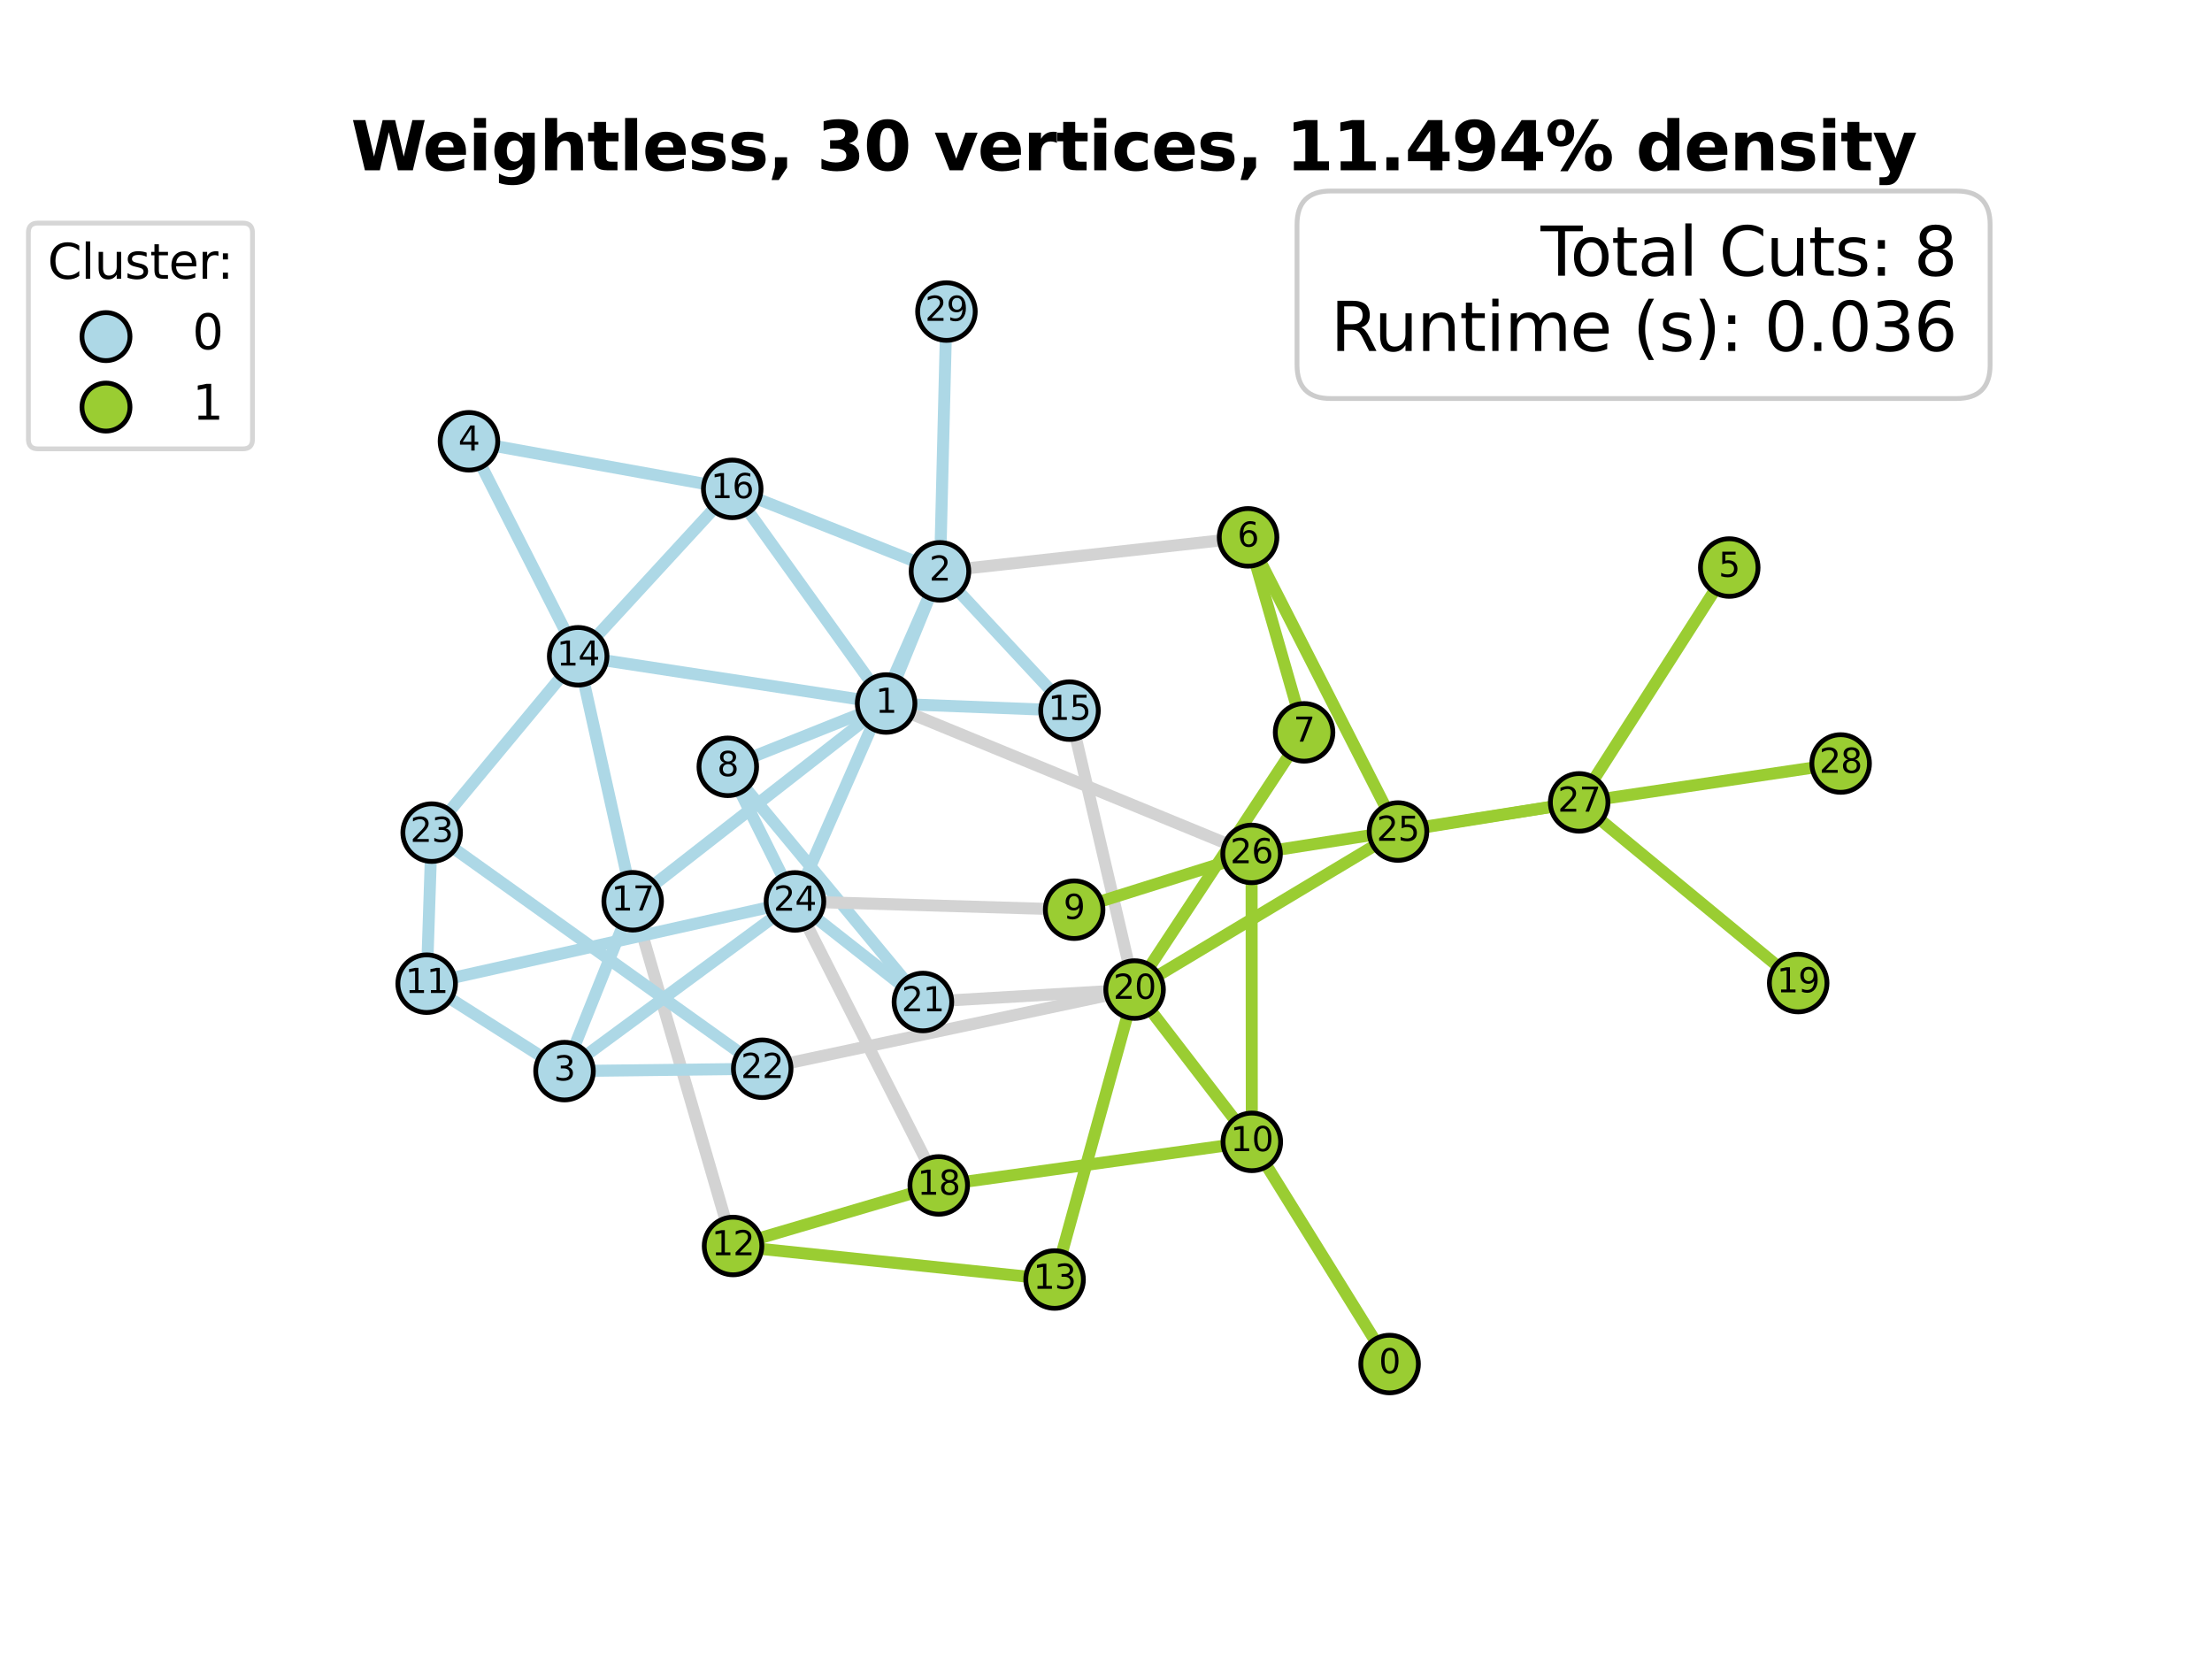 <?xml version="1.0" encoding="utf-8" standalone="no"?>
<!DOCTYPE svg PUBLIC "-//W3C//DTD SVG 1.1//EN"
  "http://www.w3.org/Graphics/SVG/1.1/DTD/svg11.dtd">
<svg xmlns:xlink="http://www.w3.org/1999/xlink" width="460.8pt" height="345.6pt" viewBox="0 0 460.8 345.6" xmlns="http://www.w3.org/2000/svg" version="1.1">
 <defs>
  <style type="text/css">*{stroke-linejoin: round; stroke-linecap: butt}</style>
 </defs>
 <g id="figure_1">
  <g id="patch_1">
   <path d="M 0 345.6 
L 460.8 345.6 
L 460.8 0 
L 0 0 
z
" style="fill: #ffffff"/>
  </g>
  <g id="axes_1">
   <g id="patch_2">
    <path d="M 57.6 307.584 
L 414.72 307.584 
L 414.72 41.472 
L 57.6 41.472 
z
" style="fill: #ffffff"/>
   </g>
   <g id="EdgeCollection_1">
    <path d="M 186.861 140.997 
L 193.548 124.581 
" clip-path="url(#p2b3536aac5)" style="fill: #add8e6; stroke: #add8e6; stroke-width: 2.5"/>
    <path d="M 201.775 118.366 
L 254.031 112.6 
" clip-path="url(#p2b3536aac5)" style="fill: #d3d3d3; stroke: #d3d3d3; stroke-width: 2.5"/>
    <path d="M 261.652 117.708 
L 270.009 146.797 
" clip-path="url(#p2b3536aac5)" style="fill: #9acd32; stroke: #9acd32; stroke-width: 2.5"/>
    <path d="M 179.026 148.782 
L 157.185 157.516 
" clip-path="url(#p2b3536aac5)" style="fill: #add8e6; stroke: #add8e6; stroke-width: 2.5"/>
    <path d="M 286.315 279.055 
L 263.94 242.972 
" clip-path="url(#p2b3536aac5)" style="fill: #9acd32; stroke: #9acd32; stroke-width: 2.5"/>
    <path d="M 112.53 219.921 
L 93.947 208.133 
" clip-path="url(#p2b3536aac5)" style="fill: #add8e6; stroke: #add8e6; stroke-width: 2.5"/>
    <path d="M 158.676 260.185 
L 213.723 265.924 
" clip-path="url(#p2b3536aac5)" style="fill: #9acd32; stroke: #9acd32; stroke-width: 2.5"/>
    <path d="M 178.666 145.645 
L 126.372 137.628 
" clip-path="url(#p2b3536aac5)" style="fill: #add8e6; stroke: #add8e6; stroke-width: 2.5"/>
    <path d="M 100.41 97.279 
L 117.725 131.37 
" clip-path="url(#p2b3536aac5)" style="fill: #add8e6; stroke: #add8e6; stroke-width: 2.5"/>
    <path d="M 190.592 146.787 
L 216.804 147.803 
" clip-path="url(#p2b3536aac5)" style="fill: #add8e6; stroke: #add8e6; stroke-width: 2.5"/>
    <path d="M 199.898 123.417 
L 218.713 143.643 
" clip-path="url(#p2b3536aac5)" style="fill: #add8e6; stroke: #add8e6; stroke-width: 2.5"/>
    <path d="M 181.101 141.678 
L 156.034 106.718 
" clip-path="url(#p2b3536aac5)" style="fill: #add8e6; stroke: #add8e6; stroke-width: 2.5"/>
    <path d="M 190.235 116.81 
L 158.114 104.056 
" clip-path="url(#p2b3536aac5)" style="fill: #add8e6; stroke: #add8e6; stroke-width: 2.5"/>
    <path d="M 103.598 92.996 
L 146.633 100.775 
" clip-path="url(#p2b3536aac5)" style="fill: #add8e6; stroke: #add8e6; stroke-width: 2.5"/>
    <path d="M 124.505 132.304 
L 148.474 106.257 
" clip-path="url(#p2b3536aac5)" style="fill: #add8e6; stroke: #add8e6; stroke-width: 2.5"/>
    <path d="M 179.867 150.245 
L 136.53 184.059 
" clip-path="url(#p2b3536aac5)" style="fill: #add8e6; stroke: #add8e6; stroke-width: 2.5"/>
    <path d="M 119.832 217.566 
L 129.564 193.318 
" clip-path="url(#p2b3536aac5)" style="fill: #add8e6; stroke: #add8e6; stroke-width: 2.5"/>
    <path d="M 151.031 253.802 
L 133.477 193.511 
" clip-path="url(#p2b3536aac5)" style="fill: #d3d3d3; stroke: #d3d3d3; stroke-width: 2.5"/>
    <path d="M 121.745 142.576 
L 130.496 181.893 
" clip-path="url(#p2b3536aac5)" style="fill: #add8e6; stroke: #add8e6; stroke-width: 2.5"/>
    <path d="M 254.835 238.699 
L 201.499 246.12 
" clip-path="url(#p2b3536aac5)" style="fill: #9acd32; stroke: #9acd32; stroke-width: 2.5"/>
    <path d="M 158.464 257.868 
L 189.801 248.642 
" clip-path="url(#p2b3536aac5)" style="fill: #9acd32; stroke: #9acd32; stroke-width: 2.5"/>
    <path d="M 268.364 157.574 
L 239.658 201.133 
" clip-path="url(#p2b3536aac5)" style="fill: #9acd32; stroke: #9acd32; stroke-width: 2.5"/>
    <path d="M 257.119 233.118 
L 240.016 210.897 
" clip-path="url(#p2b3536aac5)" style="fill: #9acd32; stroke: #9acd32; stroke-width: 2.5"/>
    <path d="M 221.286 260.762 
L 234.761 211.927 
" clip-path="url(#p2b3536aac5)" style="fill: #9acd32; stroke: #9acd32; stroke-width: 2.5"/>
    <path d="M 224.163 153.879 
L 234.993 200.3 
" clip-path="url(#p2b3536aac5)" style="fill: #d3d3d3; stroke: #d3d3d3; stroke-width: 2.5"/>
    <path d="M 155.445 164.362 
L 188.429 204.118 
" clip-path="url(#p2b3536aac5)" style="fill: #add8e6; stroke: #add8e6; stroke-width: 2.5"/>
    <path d="M 230.367 206.495 
L 198.25 208.383 
" clip-path="url(#p2b3536aac5)" style="fill: #d3d3d3; stroke: #d3d3d3; stroke-width: 2.5"/>
    <path d="M 123.597 223.063 
L 152.784 222.714 
" clip-path="url(#p2b3536aac5)" style="fill: #add8e6; stroke: #add8e6; stroke-width: 2.5"/>
    <path d="M 230.488 207.391 
L 164.652 221.394 
" clip-path="url(#p2b3536aac5)" style="fill: #d3d3d3; stroke: #d3d3d3; stroke-width: 2.5"/>
    <path d="M 89.08 198.923 
L 89.728 179.445 
" clip-path="url(#p2b3536aac5)" style="fill: #add8e6; stroke: #add8e6; stroke-width: 2.5"/>
    <path d="M 116.608 141.334 
L 93.762 168.833 
" clip-path="url(#p2b3536aac5)" style="fill: #add8e6; stroke: #add8e6; stroke-width: 2.5"/>
    <path d="M 153.901 219.154 
L 94.81 176.936 
" clip-path="url(#p2b3536aac5)" style="fill: #add8e6; stroke: #add8e6; stroke-width: 2.5"/>
    <path d="M 193.398 124.518 
L 168.017 182.292 
" clip-path="url(#p2b3536aac5)" style="fill: #add8e6; stroke: #add8e6; stroke-width: 2.5"/>
    <path d="M 122.429 219.577 
L 160.773 191.343 
" clip-path="url(#p2b3536aac5)" style="fill: #add8e6; stroke: #add8e6; stroke-width: 2.5"/>
    <path d="M 154.292 165.113 
L 162.925 182.416 
" clip-path="url(#p2b3536aac5)" style="fill: #add8e6; stroke: #add8e6; stroke-width: 2.5"/>
    <path d="M 217.768 189.328 
L 171.601 187.962 
" clip-path="url(#p2b3536aac5)" style="fill: #d3d3d3; stroke: #d3d3d3; stroke-width: 2.5"/>
    <path d="M 94.736 203.612 
L 159.748 189.093 
" clip-path="url(#p2b3536aac5)" style="fill: #add8e6; stroke: #add8e6; stroke-width: 2.5"/>
    <path d="M 192.847 241.594 
L 168.314 193.138 
" clip-path="url(#p2b3536aac5)" style="fill: #d3d3d3; stroke: #d3d3d3; stroke-width: 2.5"/>
    <path d="M 187.543 205.028 
L 170.321 191.493 
" clip-path="url(#p2b3536aac5)" style="fill: #add8e6; stroke: #add8e6; stroke-width: 2.5"/>
    <path d="M 262.719 117.287 
L 288.506 167.882 
" clip-path="url(#p2b3536aac5)" style="fill: #9acd32; stroke: #9acd32; stroke-width: 2.5"/>
    <path d="M 241.502 203.056 
L 286.085 176.314 
" clip-path="url(#p2b3536aac5)" style="fill: #9acd32; stroke: #9acd32; stroke-width: 2.5"/>
    <path d="M 190.145 148.838 
L 255.18 175.603 
" clip-path="url(#p2b3536aac5)" style="fill: #d3d3d3; stroke: #d3d3d3; stroke-width: 2.5"/>
    <path d="M 229.489 187.706 
L 255.005 179.686 
" clip-path="url(#p2b3536aac5)" style="fill: #9acd32; stroke: #9acd32; stroke-width: 2.5"/>
    <path d="M 260.773 231.872 
L 260.733 183.887 
" clip-path="url(#p2b3536aac5)" style="fill: #9acd32; stroke: #9acd32; stroke-width: 2.5"/>
    <path d="M 357.004 123.286 
L 332.201 162.097 
" clip-path="url(#p2b3536aac5)" style="fill: #9acd32; stroke: #9acd32; stroke-width: 2.5"/>
    <path d="M 369.965 200.972 
L 333.598 170.971 
" clip-path="url(#p2b3536aac5)" style="fill: #9acd32; stroke: #9acd32; stroke-width: 2.5"/>
    <path d="M 297.154 172.274 
L 323.046 168.107 
" clip-path="url(#p2b3536aac5)" style="fill: #9acd32; stroke: #9acd32; stroke-width: 2.5"/>
    <path d="M 266.656 176.955 
L 323.043 168.086 
" clip-path="url(#p2b3536aac5)" style="fill: #9acd32; stroke: #9acd32; stroke-width: 2.5"/>
    <path d="M 334.904 166.271 
L 377.505 159.936 
" clip-path="url(#p2b3536aac5)" style="fill: #9acd32; stroke: #9acd32; stroke-width: 2.5"/>
    <path d="M 195.961 113.026 
L 197.011 70.9 
" clip-path="url(#p2b3536aac5)" style="fill: #add8e6; stroke: #add8e6; stroke-width: 2.5"/>
   </g>
   <g id="VertexCollection_1">
    <path d="M 289.477 290.154 
C 291.068 290.154 292.594 289.522 293.719 288.397 
C 294.844 287.272 295.477 285.746 295.477 284.154 
C 295.477 282.563 294.844 281.037 293.719 279.912 
C 292.594 278.787 291.068 278.154 289.477 278.154 
C 287.885 278.154 286.359 278.787 285.234 279.912 
C 284.109 281.037 283.477 282.563 283.477 284.154 
C 283.477 285.746 284.109 287.272 285.234 288.397 
C 286.359 289.522 287.885 290.154 289.477 290.154 
z
" clip-path="url(#p2b3536aac5)" style="fill: #9acd32; stroke: #000000"/>
    <path d="M 184.597 152.554 
C 186.188 152.554 187.714 151.922 188.84 150.797 
C 189.965 149.671 190.597 148.145 190.597 146.554 
C 190.597 144.963 189.965 143.437 188.84 142.311 
C 187.714 141.186 186.188 140.554 184.597 140.554 
C 183.006 140.554 181.48 141.186 180.354 142.311 
C 179.229 143.437 178.597 144.963 178.597 146.554 
C 178.597 148.145 179.229 149.671 180.354 150.797 
C 181.48 151.922 183.006 152.554 184.597 152.554 
z
" clip-path="url(#p2b3536aac5)" style="fill: #add8e6; stroke: #000000"/>
    <path d="M 195.811 125.024 
C 197.403 125.024 198.929 124.392 200.054 123.267 
C 201.179 122.142 201.811 120.616 201.811 119.024 
C 201.811 117.433 201.179 115.907 200.054 114.782 
C 198.929 113.657 197.403 113.024 195.811 113.024 
C 194.22 113.024 192.694 113.657 191.569 114.782 
C 190.444 115.907 189.811 117.433 189.811 119.024 
C 189.811 120.616 190.444 122.142 191.569 123.267 
C 192.694 124.392 194.22 125.024 195.811 125.024 
z
" clip-path="url(#p2b3536aac5)" style="fill: #add8e6; stroke: #000000"/>
    <path d="M 117.597 229.134 
C 119.188 229.134 120.715 228.502 121.84 227.377 
C 122.965 226.252 123.597 224.726 123.597 223.134 
C 123.597 221.543 122.965 220.017 121.84 218.892 
C 120.715 217.767 119.188 217.134 117.597 217.134 
C 116.006 217.134 114.48 217.767 113.354 218.892 
C 112.229 220.017 111.597 221.543 111.597 223.134 
C 111.597 224.726 112.229 226.252 113.354 227.377 
C 114.48 228.502 116.006 229.134 117.597 229.134 
z
" clip-path="url(#p2b3536aac5)" style="fill: #add8e6; stroke: #000000"/>
    <path d="M 97.693 97.929 
C 99.284 97.929 100.811 97.297 101.936 96.172 
C 103.061 95.047 103.693 93.52 103.693 91.929 
C 103.693 90.338 103.061 88.812 101.936 87.687 
C 100.811 86.561 99.284 85.929 97.693 85.929 
C 96.102 85.929 94.576 86.561 93.451 87.687 
C 92.325 88.812 91.693 90.338 91.693 91.929 
C 91.693 93.52 92.325 95.047 93.451 96.172 
C 94.576 97.297 96.102 97.929 97.693 97.929 
z
" clip-path="url(#p2b3536aac5)" style="fill: #add8e6; stroke: #000000"/>
    <path d="M 360.234 124.23 
C 361.826 124.23 363.352 123.598 364.477 122.473 
C 365.602 121.347 366.234 119.821 366.234 118.23 
C 366.234 116.639 365.602 115.112 364.477 113.987 
C 363.352 112.862 361.826 112.23 360.234 112.23 
C 358.643 112.23 357.117 112.862 355.992 113.987 
C 354.867 115.112 354.234 116.639 354.234 118.23 
C 354.234 119.821 354.867 121.347 355.992 122.473 
C 357.117 123.598 358.643 124.23 360.234 124.23 
z
" clip-path="url(#p2b3536aac5)" style="fill: #9acd32; stroke: #000000"/>
    <path d="M 259.995 117.941 
C 261.586 117.941 263.112 117.309 264.237 116.184 
C 265.362 115.059 265.995 113.533 265.995 111.941 
C 265.995 110.35 265.362 108.824 264.237 107.699 
C 263.112 106.574 261.586 105.941 259.995 105.941 
C 258.403 105.941 256.877 106.574 255.752 107.699 
C 254.627 108.824 253.995 110.35 253.995 111.941 
C 253.995 113.533 254.627 115.059 255.752 116.184 
C 256.877 117.309 258.403 117.941 259.995 117.941 
z
" clip-path="url(#p2b3536aac5)" style="fill: #9acd32; stroke: #000000"/>
    <path d="M 271.666 158.564 
C 273.257 158.564 274.783 157.932 275.908 156.807 
C 277.034 155.682 277.666 154.155 277.666 152.564 
C 277.666 150.973 277.034 149.447 275.908 148.321 
C 274.783 147.196 273.257 146.564 271.666 146.564 
C 270.075 146.564 268.548 147.196 267.423 148.321 
C 266.298 149.447 265.666 150.973 265.666 152.564 
C 265.666 154.155 266.298 155.682 267.423 156.807 
C 268.548 157.932 270.075 158.564 271.666 158.564 
z
" clip-path="url(#p2b3536aac5)" style="fill: #9acd32; stroke: #000000"/>
    <path d="M 151.614 165.744 
C 153.205 165.744 154.731 165.112 155.856 163.987 
C 156.981 162.861 157.614 161.335 157.614 159.744 
C 157.614 158.153 156.981 156.626 155.856 155.501 
C 154.731 154.376 153.205 153.744 151.614 153.744 
C 150.022 153.744 148.496 154.376 147.371 155.501 
C 146.246 156.626 145.614 158.153 145.614 159.744 
C 145.614 161.335 146.246 162.861 147.371 163.987 
C 148.496 165.112 150.022 165.744 151.614 165.744 
z
" clip-path="url(#p2b3536aac5)" style="fill: #add8e6; stroke: #000000"/>
    <path d="M 223.765 195.506 
C 225.356 195.506 226.883 194.873 228.008 193.748 
C 229.133 192.623 229.765 191.097 229.765 189.506 
C 229.765 187.914 229.133 186.388 228.008 185.263 
C 226.883 184.138 225.356 183.506 223.765 183.506 
C 222.174 183.506 220.648 184.138 219.523 185.263 
C 218.397 186.388 217.765 187.914 217.765 189.506 
C 217.765 191.097 218.397 192.623 219.523 193.748 
C 220.648 194.873 222.174 195.506 223.765 195.506 
z
" clip-path="url(#p2b3536aac5)" style="fill: #9acd32; stroke: #000000"/>
    <path d="M 260.778 243.872 
C 262.369 243.872 263.896 243.24 265.021 242.115 
C 266.146 240.99 266.778 239.464 266.778 237.872 
C 266.778 236.281 266.146 234.755 265.021 233.63 
C 263.896 232.505 262.369 231.872 260.778 231.872 
C 259.187 231.872 257.661 232.505 256.536 233.63 
C 255.41 234.755 254.778 236.281 254.778 237.872 
C 254.778 239.464 255.41 240.99 256.536 242.115 
C 257.661 243.24 259.187 243.872 260.778 243.872 
z
" clip-path="url(#p2b3536aac5)" style="fill: #9acd32; stroke: #000000"/>
    <path d="M 88.881 210.919 
C 90.472 210.919 91.998 210.287 93.123 209.162 
C 94.249 208.037 94.881 206.511 94.881 204.919 
C 94.881 203.328 94.249 201.802 93.123 200.677 
C 91.998 199.552 90.472 198.919 88.881 198.919 
C 87.29 198.919 85.763 199.552 84.638 200.677 
C 83.513 201.802 82.881 203.328 82.881 204.919 
C 82.881 206.511 83.513 208.037 84.638 209.162 
C 85.763 210.287 87.29 210.919 88.881 210.919 
z
" clip-path="url(#p2b3536aac5)" style="fill: #add8e6; stroke: #000000"/>
    <path d="M 152.708 265.563 
C 154.3 265.563 155.826 264.931 156.951 263.805 
C 158.076 262.68 158.708 261.154 158.708 259.563 
C 158.708 257.972 158.076 256.445 156.951 255.32 
C 155.826 254.195 154.3 253.563 152.708 253.563 
C 151.117 253.563 149.591 254.195 148.466 255.32 
C 147.341 256.445 146.708 257.972 146.708 259.563 
C 146.708 261.154 147.341 262.68 148.466 263.805 
C 149.591 264.931 151.117 265.563 152.708 265.563 
z
" clip-path="url(#p2b3536aac5)" style="fill: #9acd32; stroke: #000000"/>
    <path d="M 219.691 272.546 
C 221.282 272.546 222.808 271.914 223.933 270.789 
C 225.058 269.664 225.691 268.137 225.691 266.546 
C 225.691 264.955 225.058 263.429 223.933 262.304 
C 222.808 261.178 221.282 260.546 219.691 260.546 
C 218.099 260.546 216.573 261.178 215.448 262.304 
C 214.323 263.429 213.691 264.955 213.691 266.546 
C 213.691 268.137 214.323 269.664 215.448 270.789 
C 216.573 271.914 218.099 272.546 219.691 272.546 
z
" clip-path="url(#p2b3536aac5)" style="fill: #9acd32; stroke: #000000"/>
    <path d="M 120.442 142.719 
C 122.033 142.719 123.559 142.087 124.684 140.962 
C 125.81 139.837 126.442 138.31 126.442 136.719 
C 126.442 135.128 125.81 133.602 124.684 132.477 
C 123.559 131.351 122.033 130.719 120.442 130.719 
C 118.85 130.719 117.324 131.351 116.199 132.477 
C 115.074 133.602 114.442 135.128 114.442 136.719 
C 114.442 138.31 115.074 139.837 116.199 140.962 
C 117.324 142.087 118.85 142.719 120.442 142.719 
z
" clip-path="url(#p2b3536aac5)" style="fill: #add8e6; stroke: #000000"/>
    <path d="M 222.8 154.036 
C 224.391 154.036 225.917 153.404 227.042 152.278 
C 228.167 151.153 228.8 149.627 228.8 148.036 
C 228.8 146.445 228.167 144.918 227.042 143.793 
C 225.917 142.668 224.391 142.036 222.8 142.036 
C 221.208 142.036 219.682 142.668 218.557 143.793 
C 217.432 144.918 216.8 146.445 216.8 148.036 
C 216.8 149.627 217.432 151.153 218.557 152.278 
C 219.682 153.404 221.208 154.036 222.8 154.036 
z
" clip-path="url(#p2b3536aac5)" style="fill: #add8e6; stroke: #000000"/>
    <path d="M 152.537 107.842 
C 154.129 107.842 155.655 107.21 156.78 106.085 
C 157.905 104.96 158.537 103.433 158.537 101.842 
C 158.537 100.251 157.905 98.725 156.78 97.599 
C 155.655 96.474 154.129 95.842 152.537 95.842 
C 150.946 95.842 149.42 96.474 148.295 97.599 
C 147.17 98.725 146.537 100.251 146.537 101.842 
C 146.537 103.433 147.17 104.96 148.295 106.085 
C 149.42 107.21 150.946 107.842 152.537 107.842 
z
" clip-path="url(#p2b3536aac5)" style="fill: #add8e6; stroke: #000000"/>
    <path d="M 131.799 193.75 
C 133.39 193.75 134.917 193.118 136.042 191.992 
C 137.167 190.867 137.799 189.341 137.799 187.75 
C 137.799 186.159 137.167 184.632 136.042 183.507 
C 134.917 182.382 133.39 181.75 131.799 181.75 
C 130.208 181.75 128.682 182.382 127.557 183.507 
C 126.431 184.632 125.799 186.159 125.799 187.75 
C 125.799 189.341 126.431 190.867 127.557 191.992 
C 128.682 193.118 130.208 193.75 131.799 193.75 
z
" clip-path="url(#p2b3536aac5)" style="fill: #add8e6; stroke: #000000"/>
    <path d="M 195.557 252.947 
C 197.148 252.947 198.674 252.315 199.799 251.189 
C 200.924 250.064 201.557 248.538 201.557 246.947 
C 201.557 245.356 200.924 243.829 199.799 242.704 
C 198.674 241.579 197.148 240.947 195.557 240.947 
C 193.965 240.947 192.439 241.579 191.314 242.704 
C 190.189 243.829 189.557 245.356 189.557 246.947 
C 189.557 248.538 190.189 250.064 191.314 251.189 
C 192.439 252.315 193.965 252.947 195.557 252.947 
z
" clip-path="url(#p2b3536aac5)" style="fill: #9acd32; stroke: #000000"/>
    <path d="M 374.594 210.79 
C 376.185 210.79 377.711 210.158 378.836 209.033 
C 379.961 207.907 380.594 206.381 380.594 204.79 
C 380.594 203.199 379.961 201.672 378.836 200.547 
C 377.711 199.422 376.185 198.79 374.594 198.79 
C 373.002 198.79 371.476 199.422 370.351 200.547 
C 369.226 201.672 368.594 203.199 368.594 204.79 
C 368.594 206.381 369.226 207.907 370.351 209.033 
C 371.476 210.158 373.002 210.79 374.594 210.79 
z
" clip-path="url(#p2b3536aac5)" style="fill: #9acd32; stroke: #000000"/>
    <path d="M 236.356 212.143 
C 237.948 212.143 239.474 211.511 240.599 210.385 
C 241.724 209.26 242.356 207.734 242.356 206.143 
C 242.356 204.552 241.724 203.025 240.599 201.9 
C 239.474 200.775 237.948 200.143 236.356 200.143 
C 234.765 200.143 233.239 200.775 232.114 201.9 
C 230.989 203.025 230.356 204.552 230.356 206.143 
C 230.356 207.734 230.989 209.26 232.114 210.385 
C 233.239 211.511 234.765 212.143 236.356 212.143 
z
" clip-path="url(#p2b3536aac5)" style="fill: #9acd32; stroke: #000000"/>
    <path d="M 192.26 214.735 
C 193.852 214.735 195.378 214.103 196.503 212.978 
C 197.628 211.853 198.26 210.327 198.26 208.735 
C 198.26 207.144 197.628 205.618 196.503 204.493 
C 195.378 203.368 193.852 202.735 192.26 202.735 
C 190.669 202.735 189.143 203.368 188.018 204.493 
C 186.893 205.618 186.26 207.144 186.26 208.735 
C 186.26 210.327 186.893 211.853 188.018 212.978 
C 189.143 214.103 190.669 214.735 192.26 214.735 
z
" clip-path="url(#p2b3536aac5)" style="fill: #add8e6; stroke: #000000"/>
    <path d="M 158.783 228.642 
C 160.374 228.642 161.901 228.01 163.026 226.885 
C 164.151 225.76 164.783 224.233 164.783 222.642 
C 164.783 221.051 164.151 219.525 163.026 218.4 
C 161.901 217.274 160.374 216.642 158.783 216.642 
C 157.192 216.642 155.666 217.274 154.541 218.4 
C 153.415 219.525 152.783 221.051 152.783 222.642 
C 152.783 224.233 153.415 225.76 154.541 226.885 
C 155.666 228.01 157.192 228.642 158.783 228.642 
z
" clip-path="url(#p2b3536aac5)" style="fill: #add8e6; stroke: #000000"/>
    <path d="M 89.928 179.449 
C 91.519 179.449 93.045 178.816 94.17 177.691 
C 95.295 176.566 95.928 175.04 95.928 173.449 
C 95.928 171.857 95.295 170.331 94.17 169.206 
C 93.045 168.081 91.519 167.449 89.928 167.449 
C 88.336 167.449 86.81 168.081 85.685 169.206 
C 84.56 170.331 83.928 171.857 83.928 173.449 
C 83.928 175.04 84.56 176.566 85.685 177.691 
C 86.81 178.816 88.336 179.449 89.928 179.449 
z
" clip-path="url(#p2b3536aac5)" style="fill: #add8e6; stroke: #000000"/>
    <path d="M 165.604 193.785 
C 167.195 193.785 168.721 193.153 169.847 192.028 
C 170.972 190.902 171.604 189.376 171.604 187.785 
C 171.604 186.194 170.972 184.667 169.847 183.542 
C 168.721 182.417 167.195 181.785 165.604 181.785 
C 164.013 181.785 162.487 182.417 161.361 183.542 
C 160.236 184.667 159.604 186.194 159.604 187.785 
C 159.604 189.376 160.236 190.902 161.361 192.028 
C 162.487 193.153 164.013 193.785 165.604 193.785 
z
" clip-path="url(#p2b3536aac5)" style="fill: #add8e6; stroke: #000000"/>
    <path d="M 291.23 179.227 
C 292.821 179.227 294.348 178.595 295.473 177.47 
C 296.598 176.345 297.23 174.819 297.23 173.227 
C 297.23 171.636 296.598 170.11 295.473 168.985 
C 294.348 167.86 292.821 167.227 291.23 167.227 
C 289.639 167.227 288.113 167.86 286.988 168.985 
C 285.862 170.11 285.23 171.636 285.23 173.227 
C 285.23 174.819 285.862 176.345 286.988 177.47 
C 288.113 178.595 289.639 179.227 291.23 179.227 
z
" clip-path="url(#p2b3536aac5)" style="fill: #9acd32; stroke: #000000"/>
    <path d="M 260.728 183.887 
C 262.32 183.887 263.846 183.255 264.971 182.13 
C 266.096 181.005 266.728 179.478 266.728 177.887 
C 266.728 176.296 266.096 174.77 264.971 173.644 
C 263.846 172.519 262.32 171.887 260.728 171.887 
C 259.137 171.887 257.611 172.519 256.486 173.644 
C 255.361 174.77 254.728 176.296 254.728 177.887 
C 254.728 179.478 255.361 181.005 256.486 182.13 
C 257.611 183.255 259.137 183.887 260.728 183.887 
z
" clip-path="url(#p2b3536aac5)" style="fill: #9acd32; stroke: #000000"/>
    <path d="M 328.97 173.153 
C 330.561 173.153 332.087 172.521 333.212 171.396 
C 334.338 170.271 334.97 168.744 334.97 167.153 
C 334.97 165.562 334.338 164.036 333.212 162.911 
C 332.087 161.785 330.561 161.153 328.97 161.153 
C 327.378 161.153 325.852 161.785 324.727 162.911 
C 323.602 164.036 322.97 165.562 322.97 167.153 
C 322.97 168.744 323.602 170.271 324.727 171.396 
C 325.852 172.521 327.378 173.153 328.97 173.153 
z
" clip-path="url(#p2b3536aac5)" style="fill: #9acd32; stroke: #000000"/>
    <path d="M 383.439 165.054 
C 385.03 165.054 386.557 164.421 387.682 163.296 
C 388.807 162.171 389.439 160.645 389.439 159.054 
C 389.439 157.462 388.807 155.936 387.682 154.811 
C 386.557 153.686 385.03 153.054 383.439 153.054 
C 381.848 153.054 380.322 153.686 379.197 154.811 
C 378.071 155.936 377.439 157.462 377.439 159.054 
C 377.439 160.645 378.071 162.171 379.197 163.296 
C 380.322 164.421 381.848 165.054 383.439 165.054 
z
" clip-path="url(#p2b3536aac5)" style="fill: #9acd32; stroke: #000000"/>
    <path d="M 197.16 70.902 
C 198.751 70.902 200.278 70.269 201.403 69.144 
C 202.528 68.019 203.16 66.493 203.16 64.902 
C 203.16 63.31 202.528 61.784 201.403 60.659 
C 200.278 59.534 198.751 58.902 197.16 58.902 
C 195.569 58.902 194.043 59.534 192.917 60.659 
C 191.792 61.784 191.16 63.31 191.16 64.902 
C 191.16 66.493 191.792 68.019 192.917 69.144 
C 194.043 70.269 195.569 70.902 197.16 70.902 
z
" clip-path="url(#p2b3536aac5)" style="fill: #add8e6; stroke: #000000"/>
   </g>
   <g id="text_1">
    <g clip-path="url(#p2b3536aac5)">
     <!-- 0 -->
     <g transform="translate(287.25 286.086) scale(0.07 -0.07)">
      <defs>
       <path id="DejaVuSans-30" d="M 2034 4250 
Q 1547 4250 1301 3770 
Q 1056 3291 1056 2328 
Q 1056 1369 1301 889 
Q 1547 409 2034 409 
Q 2525 409 2770 889 
Q 3016 1369 3016 2328 
Q 3016 3291 2770 3770 
Q 2525 4250 2034 4250 
z
M 2034 4750 
Q 2819 4750 3233 4129 
Q 3647 3509 3647 2328 
Q 3647 1150 3233 529 
Q 2819 -91 2034 -91 
Q 1250 -91 836 529 
Q 422 1150 422 2328 
Q 422 3509 836 4129 
Q 1250 4750 2034 4750 
z
" transform="scale(0.016)"/>
      </defs>
      <use xlink:href="#DejaVuSans-30"/>
     </g>
    </g>
   </g>
   <g id="text_2">
    <g clip-path="url(#p2b3536aac5)">
     <!-- 1 -->
     <g transform="translate(182.37 148.486) scale(0.07 -0.07)">
      <defs>
       <path id="DejaVuSans-31" d="M 794 531 
L 1825 531 
L 1825 4091 
L 703 3866 
L 703 4441 
L 1819 4666 
L 2450 4666 
L 2450 531 
L 3481 531 
L 3481 0 
L 794 0 
L 794 531 
z
" transform="scale(0.016)"/>
      </defs>
      <use xlink:href="#DejaVuSans-31"/>
     </g>
    </g>
   </g>
   <g id="text_3">
    <g clip-path="url(#p2b3536aac5)">
     <!-- 2 -->
     <g transform="translate(193.584 120.956) scale(0.07 -0.07)">
      <defs>
       <path id="DejaVuSans-32" d="M 1228 531 
L 3431 531 
L 3431 0 
L 469 0 
L 469 531 
Q 828 903 1448 1529 
Q 2069 2156 2228 2338 
Q 2531 2678 2651 2914 
Q 2772 3150 2772 3378 
Q 2772 3750 2511 3984 
Q 2250 4219 1831 4219 
Q 1534 4219 1204 4116 
Q 875 4013 500 3803 
L 500 4441 
Q 881 4594 1212 4672 
Q 1544 4750 1819 4750 
Q 2544 4750 2975 4387 
Q 3406 4025 3406 3419 
Q 3406 3131 3298 2873 
Q 3191 2616 2906 2266 
Q 2828 2175 2409 1742 
Q 1991 1309 1228 531 
z
" transform="scale(0.016)"/>
      </defs>
      <use xlink:href="#DejaVuSans-32"/>
     </g>
    </g>
   </g>
   <g id="text_4">
    <g clip-path="url(#p2b3536aac5)">
     <!-- 3 -->
     <g transform="translate(115.37 225.066) scale(0.07 -0.07)">
      <defs>
       <path id="DejaVuSans-33" d="M 2597 2516 
Q 3050 2419 3304 2112 
Q 3559 1806 3559 1356 
Q 3559 666 3084 287 
Q 2609 -91 1734 -91 
Q 1441 -91 1130 -33 
Q 819 25 488 141 
L 488 750 
Q 750 597 1062 519 
Q 1375 441 1716 441 
Q 2309 441 2620 675 
Q 2931 909 2931 1356 
Q 2931 1769 2642 2001 
Q 2353 2234 1838 2234 
L 1294 2234 
L 1294 2753 
L 1863 2753 
Q 2328 2753 2575 2939 
Q 2822 3125 2822 3475 
Q 2822 3834 2567 4026 
Q 2313 4219 1838 4219 
Q 1578 4219 1281 4162 
Q 984 4106 628 3988 
L 628 4550 
Q 988 4650 1302 4700 
Q 1616 4750 1894 4750 
Q 2613 4750 3031 4423 
Q 3450 4097 3450 3541 
Q 3450 3153 3228 2886 
Q 3006 2619 2597 2516 
z
" transform="scale(0.016)"/>
      </defs>
      <use xlink:href="#DejaVuSans-33"/>
     </g>
    </g>
   </g>
   <g id="text_5">
    <g clip-path="url(#p2b3536aac5)">
     <!-- 4 -->
     <g transform="translate(95.466 93.861) scale(0.07 -0.07)">
      <defs>
       <path id="DejaVuSans-34" d="M 2419 4116 
L 825 1625 
L 2419 1625 
L 2419 4116 
z
M 2253 4666 
L 3047 4666 
L 3047 1625 
L 3713 1625 
L 3713 1100 
L 3047 1100 
L 3047 0 
L 2419 0 
L 2419 1100 
L 313 1100 
L 313 1709 
L 2253 4666 
z
" transform="scale(0.016)"/>
      </defs>
      <use xlink:href="#DejaVuSans-34"/>
     </g>
    </g>
   </g>
   <g id="text_6">
    <g clip-path="url(#p2b3536aac5)">
     <!-- 5 -->
     <g transform="translate(358.008 120.161) scale(0.07 -0.07)">
      <defs>
       <path id="DejaVuSans-35" d="M 691 4666 
L 3169 4666 
L 3169 4134 
L 1269 4134 
L 1269 2991 
Q 1406 3038 1543 3061 
Q 1681 3084 1819 3084 
Q 2600 3084 3056 2656 
Q 3513 2228 3513 1497 
Q 3513 744 3044 326 
Q 2575 -91 1722 -91 
Q 1428 -91 1123 -41 
Q 819 9 494 109 
L 494 744 
Q 775 591 1075 516 
Q 1375 441 1709 441 
Q 2250 441 2565 725 
Q 2881 1009 2881 1497 
Q 2881 1984 2565 2268 
Q 2250 2553 1709 2553 
Q 1456 2553 1204 2497 
Q 953 2441 691 2322 
L 691 4666 
z
" transform="scale(0.016)"/>
      </defs>
      <use xlink:href="#DejaVuSans-35"/>
     </g>
    </g>
   </g>
   <g id="text_7">
    <g clip-path="url(#p2b3536aac5)">
     <!-- 6 -->
     <g transform="translate(257.768 113.873) scale(0.07 -0.07)">
      <defs>
       <path id="DejaVuSans-36" d="M 2113 2584 
Q 1688 2584 1439 2293 
Q 1191 2003 1191 1497 
Q 1191 994 1439 701 
Q 1688 409 2113 409 
Q 2538 409 2786 701 
Q 3034 994 3034 1497 
Q 3034 2003 2786 2293 
Q 2538 2584 2113 2584 
z
M 3366 4563 
L 3366 3988 
Q 3128 4100 2886 4159 
Q 2644 4219 2406 4219 
Q 1781 4219 1451 3797 
Q 1122 3375 1075 2522 
Q 1259 2794 1537 2939 
Q 1816 3084 2150 3084 
Q 2853 3084 3261 2657 
Q 3669 2231 3669 1497 
Q 3669 778 3244 343 
Q 2819 -91 2113 -91 
Q 1303 -91 875 529 
Q 447 1150 447 2328 
Q 447 3434 972 4092 
Q 1497 4750 2381 4750 
Q 2619 4750 2861 4703 
Q 3103 4656 3366 4563 
z
" transform="scale(0.016)"/>
      </defs>
      <use xlink:href="#DejaVuSans-36"/>
     </g>
    </g>
   </g>
   <g id="text_8">
    <g clip-path="url(#p2b3536aac5)">
     <!-- 7 -->
     <g transform="translate(269.439 154.496) scale(0.07 -0.07)">
      <defs>
       <path id="DejaVuSans-37" d="M 525 4666 
L 3525 4666 
L 3525 4397 
L 1831 0 
L 1172 0 
L 2766 4134 
L 525 4134 
L 525 4666 
z
" transform="scale(0.016)"/>
      </defs>
      <use xlink:href="#DejaVuSans-37"/>
     </g>
    </g>
   </g>
   <g id="text_9">
    <g clip-path="url(#p2b3536aac5)">
     <!-- 8 -->
     <g transform="translate(149.387 161.676) scale(0.07 -0.07)">
      <defs>
       <path id="DejaVuSans-38" d="M 2034 2216 
Q 1584 2216 1326 1975 
Q 1069 1734 1069 1313 
Q 1069 891 1326 650 
Q 1584 409 2034 409 
Q 2484 409 2743 651 
Q 3003 894 3003 1313 
Q 3003 1734 2745 1975 
Q 2488 2216 2034 2216 
z
M 1403 2484 
Q 997 2584 770 2862 
Q 544 3141 544 3541 
Q 544 4100 942 4425 
Q 1341 4750 2034 4750 
Q 2731 4750 3128 4425 
Q 3525 4100 3525 3541 
Q 3525 3141 3298 2862 
Q 3072 2584 2669 2484 
Q 3125 2378 3379 2068 
Q 3634 1759 3634 1313 
Q 3634 634 3220 271 
Q 2806 -91 2034 -91 
Q 1263 -91 848 271 
Q 434 634 434 1313 
Q 434 1759 690 2068 
Q 947 2378 1403 2484 
z
M 1172 3481 
Q 1172 3119 1398 2916 
Q 1625 2713 2034 2713 
Q 2441 2713 2670 2916 
Q 2900 3119 2900 3481 
Q 2900 3844 2670 4047 
Q 2441 4250 2034 4250 
Q 1625 4250 1398 4047 
Q 1172 3844 1172 3481 
z
" transform="scale(0.016)"/>
      </defs>
      <use xlink:href="#DejaVuSans-38"/>
     </g>
    </g>
   </g>
   <g id="text_10">
    <g clip-path="url(#p2b3536aac5)">
     <!-- 9 -->
     <g transform="translate(221.538 191.437) scale(0.07 -0.07)">
      <defs>
       <path id="DejaVuSans-39" d="M 703 97 
L 703 672 
Q 941 559 1184 500 
Q 1428 441 1663 441 
Q 2288 441 2617 861 
Q 2947 1281 2994 2138 
Q 2813 1869 2534 1725 
Q 2256 1581 1919 1581 
Q 1219 1581 811 2004 
Q 403 2428 403 3163 
Q 403 3881 828 4315 
Q 1253 4750 1959 4750 
Q 2769 4750 3195 4129 
Q 3622 3509 3622 2328 
Q 3622 1225 3098 567 
Q 2575 -91 1691 -91 
Q 1453 -91 1209 -44 
Q 966 3 703 97 
z
M 1959 2075 
Q 2384 2075 2632 2365 
Q 2881 2656 2881 3163 
Q 2881 3666 2632 3958 
Q 2384 4250 1959 4250 
Q 1534 4250 1286 3958 
Q 1038 3666 1038 3163 
Q 1038 2656 1286 2365 
Q 1534 2075 1959 2075 
z
" transform="scale(0.016)"/>
      </defs>
      <use xlink:href="#DejaVuSans-39"/>
     </g>
    </g>
   </g>
   <g id="text_11">
    <g clip-path="url(#p2b3536aac5)">
     <!-- 10 -->
     <g transform="translate(256.324 239.804) scale(0.07 -0.07)">
      <use xlink:href="#DejaVuSans-31"/>
      <use xlink:href="#DejaVuSans-30" x="63.623"/>
     </g>
    </g>
   </g>
   <g id="text_12">
    <g clip-path="url(#p2b3536aac5)">
     <!-- 11 -->
     <g transform="translate(84.427 206.851) scale(0.07 -0.07)">
      <use xlink:href="#DejaVuSans-31"/>
      <use xlink:href="#DejaVuSans-31" x="63.623"/>
     </g>
    </g>
   </g>
   <g id="text_13">
    <g clip-path="url(#p2b3536aac5)">
     <!-- 12 -->
     <g transform="translate(148.255 261.494) scale(0.07 -0.07)">
      <use xlink:href="#DejaVuSans-31"/>
      <use xlink:href="#DejaVuSans-32" x="63.623"/>
     </g>
    </g>
   </g>
   <g id="text_14">
    <g clip-path="url(#p2b3536aac5)">
     <!-- 13 -->
     <g transform="translate(215.237 268.478) scale(0.07 -0.07)">
      <use xlink:href="#DejaVuSans-31"/>
      <use xlink:href="#DejaVuSans-33" x="63.623"/>
     </g>
    </g>
   </g>
   <g id="text_15">
    <g clip-path="url(#p2b3536aac5)">
     <!-- 14 -->
     <g transform="translate(115.988 138.651) scale(0.07 -0.07)">
      <use xlink:href="#DejaVuSans-31"/>
      <use xlink:href="#DejaVuSans-34" x="63.623"/>
     </g>
    </g>
   </g>
   <g id="text_16">
    <g clip-path="url(#p2b3536aac5)">
     <!-- 15 -->
     <g transform="translate(218.346 149.967) scale(0.07 -0.07)">
      <use xlink:href="#DejaVuSans-31"/>
      <use xlink:href="#DejaVuSans-35" x="63.623"/>
     </g>
    </g>
   </g>
   <g id="text_17">
    <g clip-path="url(#p2b3536aac5)">
     <!-- 16 -->
     <g transform="translate(148.084 103.774) scale(0.07 -0.07)">
      <use xlink:href="#DejaVuSans-31"/>
      <use xlink:href="#DejaVuSans-36" x="63.623"/>
     </g>
    </g>
   </g>
   <g id="text_18">
    <g clip-path="url(#p2b3536aac5)">
     <!-- 17 -->
     <g transform="translate(127.345 189.681) scale(0.07 -0.07)">
      <use xlink:href="#DejaVuSans-31"/>
      <use xlink:href="#DejaVuSans-37" x="63.623"/>
     </g>
    </g>
   </g>
   <g id="text_19">
    <g clip-path="url(#p2b3536aac5)">
     <!-- 18 -->
     <g transform="translate(191.103 248.878) scale(0.07 -0.07)">
      <use xlink:href="#DejaVuSans-31"/>
      <use xlink:href="#DejaVuSans-38" x="63.623"/>
     </g>
    </g>
   </g>
   <g id="text_20">
    <g clip-path="url(#p2b3536aac5)">
     <!-- 19 -->
     <g transform="translate(370.14 206.722) scale(0.07 -0.07)">
      <use xlink:href="#DejaVuSans-31"/>
      <use xlink:href="#DejaVuSans-39" x="63.623"/>
     </g>
    </g>
   </g>
   <g id="text_21">
    <g clip-path="url(#p2b3536aac5)">
     <!-- 20 -->
     <g transform="translate(231.903 208.074) scale(0.07 -0.07)">
      <use xlink:href="#DejaVuSans-32"/>
      <use xlink:href="#DejaVuSans-30" x="63.623"/>
     </g>
    </g>
   </g>
   <g id="text_22">
    <g clip-path="url(#p2b3536aac5)">
     <!-- 21 -->
     <g transform="translate(187.807 210.667) scale(0.07 -0.07)">
      <use xlink:href="#DejaVuSans-32"/>
      <use xlink:href="#DejaVuSans-31" x="63.623"/>
     </g>
    </g>
   </g>
   <g id="text_23">
    <g clip-path="url(#p2b3536aac5)">
     <!-- 22 -->
     <g transform="translate(154.329 224.574) scale(0.07 -0.07)">
      <use xlink:href="#DejaVuSans-32"/>
      <use xlink:href="#DejaVuSans-32" x="63.623"/>
     </g>
    </g>
   </g>
   <g id="text_24">
    <g clip-path="url(#p2b3536aac5)">
     <!-- 23 -->
     <g transform="translate(85.474 175.38) scale(0.07 -0.07)">
      <use xlink:href="#DejaVuSans-32"/>
      <use xlink:href="#DejaVuSans-33" x="63.623"/>
     </g>
    </g>
   </g>
   <g id="text_25">
    <g clip-path="url(#p2b3536aac5)">
     <!-- 24 -->
     <g transform="translate(161.15 189.717) scale(0.07 -0.07)">
      <use xlink:href="#DejaVuSans-32"/>
      <use xlink:href="#DejaVuSans-34" x="63.623"/>
     </g>
    </g>
   </g>
   <g id="text_26">
    <g clip-path="url(#p2b3536aac5)">
     <!-- 25 -->
     <g transform="translate(286.776 175.159) scale(0.07 -0.07)">
      <use xlink:href="#DejaVuSans-32"/>
      <use xlink:href="#DejaVuSans-35" x="63.623"/>
     </g>
    </g>
   </g>
   <g id="text_27">
    <g clip-path="url(#p2b3536aac5)">
     <!-- 26 -->
     <g transform="translate(256.275 179.819) scale(0.07 -0.07)">
      <use xlink:href="#DejaVuSans-32"/>
      <use xlink:href="#DejaVuSans-36" x="63.623"/>
     </g>
    </g>
   </g>
   <g id="text_28">
    <g clip-path="url(#p2b3536aac5)">
     <!-- 27 -->
     <g transform="translate(324.516 169.085) scale(0.07 -0.07)">
      <use xlink:href="#DejaVuSans-32"/>
      <use xlink:href="#DejaVuSans-37" x="63.623"/>
     </g>
    </g>
   </g>
   <g id="text_29">
    <g clip-path="url(#p2b3536aac5)">
     <!-- 28 -->
     <g transform="translate(378.986 160.985) scale(0.07 -0.07)">
      <use xlink:href="#DejaVuSans-32"/>
      <use xlink:href="#DejaVuSans-38" x="63.623"/>
     </g>
    </g>
   </g>
   <g id="text_30">
    <g clip-path="url(#p2b3536aac5)">
     <!-- 29 -->
     <g transform="translate(192.706 66.833) scale(0.07 -0.07)">
      <use xlink:href="#DejaVuSans-32"/>
      <use xlink:href="#DejaVuSans-39" x="63.623"/>
     </g>
    </g>
   </g>
   <g id="PathCollection_1"/>
   <g id="PathCollection_2"/>
   <g id="matplotlib.axis_1"/>
   <g id="matplotlib.axis_2"/>
   <g id="text_31">
    <g id="patch_3">
     <path d="M 277.194 83.021 
L 407.578 83.021 
Q 414.578 83.021 414.578 76.021 
L 414.578 46.794 
Q 414.578 39.794 407.578 39.794 
L 277.194 39.794 
Q 270.194 39.794 270.194 46.794 
L 270.194 76.021 
Q 270.194 83.021 277.194 83.021 
z
" style="fill: #ffffff; opacity: 0.2; stroke: #000000; stroke-linejoin: miter"/>
    </g>
    <!-- Total Cuts: 8 -->
    <g transform="translate(320.931 57.432) scale(0.14 -0.14)">
     <defs>
      <path id="DejaVuSans-54" d="M -19 4666 
L 3928 4666 
L 3928 4134 
L 2272 4134 
L 2272 0 
L 1638 0 
L 1638 4134 
L -19 4134 
L -19 4666 
z
" transform="scale(0.016)"/>
      <path id="DejaVuSans-6f" d="M 1959 3097 
Q 1497 3097 1228 2736 
Q 959 2375 959 1747 
Q 959 1119 1226 758 
Q 1494 397 1959 397 
Q 2419 397 2687 759 
Q 2956 1122 2956 1747 
Q 2956 2369 2687 2733 
Q 2419 3097 1959 3097 
z
M 1959 3584 
Q 2709 3584 3137 3096 
Q 3566 2609 3566 1747 
Q 3566 888 3137 398 
Q 2709 -91 1959 -91 
Q 1206 -91 779 398 
Q 353 888 353 1747 
Q 353 2609 779 3096 
Q 1206 3584 1959 3584 
z
" transform="scale(0.016)"/>
      <path id="DejaVuSans-74" d="M 1172 4494 
L 1172 3500 
L 2356 3500 
L 2356 3053 
L 1172 3053 
L 1172 1153 
Q 1172 725 1289 603 
Q 1406 481 1766 481 
L 2356 481 
L 2356 0 
L 1766 0 
Q 1100 0 847 248 
Q 594 497 594 1153 
L 594 3053 
L 172 3053 
L 172 3500 
L 594 3500 
L 594 4494 
L 1172 4494 
z
" transform="scale(0.016)"/>
      <path id="DejaVuSans-61" d="M 2194 1759 
Q 1497 1759 1228 1600 
Q 959 1441 959 1056 
Q 959 750 1161 570 
Q 1363 391 1709 391 
Q 2188 391 2477 730 
Q 2766 1069 2766 1631 
L 2766 1759 
L 2194 1759 
z
M 3341 1997 
L 3341 0 
L 2766 0 
L 2766 531 
Q 2569 213 2275 61 
Q 1981 -91 1556 -91 
Q 1019 -91 701 211 
Q 384 513 384 1019 
Q 384 1609 779 1909 
Q 1175 2209 1959 2209 
L 2766 2209 
L 2766 2266 
Q 2766 2663 2505 2880 
Q 2244 3097 1772 3097 
Q 1472 3097 1187 3025 
Q 903 2953 641 2809 
L 641 3341 
Q 956 3463 1253 3523 
Q 1550 3584 1831 3584 
Q 2591 3584 2966 3190 
Q 3341 2797 3341 1997 
z
" transform="scale(0.016)"/>
      <path id="DejaVuSans-6c" d="M 603 4863 
L 1178 4863 
L 1178 0 
L 603 0 
L 603 4863 
z
" transform="scale(0.016)"/>
      <path id="DejaVuSans-20" transform="scale(0.016)"/>
      <path id="DejaVuSans-43" d="M 4122 4306 
L 4122 3641 
Q 3803 3938 3442 4084 
Q 3081 4231 2675 4231 
Q 1875 4231 1450 3742 
Q 1025 3253 1025 2328 
Q 1025 1406 1450 917 
Q 1875 428 2675 428 
Q 3081 428 3442 575 
Q 3803 722 4122 1019 
L 4122 359 
Q 3791 134 3420 21 
Q 3050 -91 2638 -91 
Q 1578 -91 968 557 
Q 359 1206 359 2328 
Q 359 3453 968 4101 
Q 1578 4750 2638 4750 
Q 3056 4750 3426 4639 
Q 3797 4528 4122 4306 
z
" transform="scale(0.016)"/>
      <path id="DejaVuSans-75" d="M 544 1381 
L 544 3500 
L 1119 3500 
L 1119 1403 
Q 1119 906 1312 657 
Q 1506 409 1894 409 
Q 2359 409 2629 706 
Q 2900 1003 2900 1516 
L 2900 3500 
L 3475 3500 
L 3475 0 
L 2900 0 
L 2900 538 
Q 2691 219 2414 64 
Q 2138 -91 1772 -91 
Q 1169 -91 856 284 
Q 544 659 544 1381 
z
M 1991 3584 
L 1991 3584 
z
" transform="scale(0.016)"/>
      <path id="DejaVuSans-73" d="M 2834 3397 
L 2834 2853 
Q 2591 2978 2328 3040 
Q 2066 3103 1784 3103 
Q 1356 3103 1142 2972 
Q 928 2841 928 2578 
Q 928 2378 1081 2264 
Q 1234 2150 1697 2047 
L 1894 2003 
Q 2506 1872 2764 1633 
Q 3022 1394 3022 966 
Q 3022 478 2636 193 
Q 2250 -91 1575 -91 
Q 1294 -91 989 -36 
Q 684 19 347 128 
L 347 722 
Q 666 556 975 473 
Q 1284 391 1588 391 
Q 1994 391 2212 530 
Q 2431 669 2431 922 
Q 2431 1156 2273 1281 
Q 2116 1406 1581 1522 
L 1381 1569 
Q 847 1681 609 1914 
Q 372 2147 372 2553 
Q 372 3047 722 3315 
Q 1072 3584 1716 3584 
Q 2034 3584 2315 3537 
Q 2597 3491 2834 3397 
z
" transform="scale(0.016)"/>
      <path id="DejaVuSans-3a" d="M 750 794 
L 1409 794 
L 1409 0 
L 750 0 
L 750 794 
z
M 750 3309 
L 1409 3309 
L 1409 2516 
L 750 2516 
L 750 3309 
z
" transform="scale(0.016)"/>
     </defs>
     <use xlink:href="#DejaVuSans-54"/>
     <use xlink:href="#DejaVuSans-6f" x="44.084"/>
     <use xlink:href="#DejaVuSans-74" x="105.266"/>
     <use xlink:href="#DejaVuSans-61" x="144.475"/>
     <use xlink:href="#DejaVuSans-6c" x="205.754"/>
     <use xlink:href="#DejaVuSans-20" x="233.537"/>
     <use xlink:href="#DejaVuSans-43" x="265.324"/>
     <use xlink:href="#DejaVuSans-75" x="335.148"/>
     <use xlink:href="#DejaVuSans-74" x="398.527"/>
     <use xlink:href="#DejaVuSans-73" x="437.736"/>
     <use xlink:href="#DejaVuSans-3a" x="489.836"/>
     <use xlink:href="#DejaVuSans-20" x="523.527"/>
     <use xlink:href="#DejaVuSans-38" x="555.314"/>
    </g>
    <!-- Runtime (s): 0.036 -->
    <g transform="translate(277.194 73.109) scale(0.14 -0.14)">
     <defs>
      <path id="DejaVuSans-52" d="M 2841 2188 
Q 3044 2119 3236 1894 
Q 3428 1669 3622 1275 
L 4263 0 
L 3584 0 
L 2988 1197 
Q 2756 1666 2539 1819 
Q 2322 1972 1947 1972 
L 1259 1972 
L 1259 0 
L 628 0 
L 628 4666 
L 2053 4666 
Q 2853 4666 3247 4331 
Q 3641 3997 3641 3322 
Q 3641 2881 3436 2590 
Q 3231 2300 2841 2188 
z
M 1259 4147 
L 1259 2491 
L 2053 2491 
Q 2509 2491 2742 2702 
Q 2975 2913 2975 3322 
Q 2975 3731 2742 3939 
Q 2509 4147 2053 4147 
L 1259 4147 
z
" transform="scale(0.016)"/>
      <path id="DejaVuSans-6e" d="M 3513 2113 
L 3513 0 
L 2938 0 
L 2938 2094 
Q 2938 2591 2744 2837 
Q 2550 3084 2163 3084 
Q 1697 3084 1428 2787 
Q 1159 2491 1159 1978 
L 1159 0 
L 581 0 
L 581 3500 
L 1159 3500 
L 1159 2956 
Q 1366 3272 1645 3428 
Q 1925 3584 2291 3584 
Q 2894 3584 3203 3211 
Q 3513 2838 3513 2113 
z
" transform="scale(0.016)"/>
      <path id="DejaVuSans-69" d="M 603 3500 
L 1178 3500 
L 1178 0 
L 603 0 
L 603 3500 
z
M 603 4863 
L 1178 4863 
L 1178 4134 
L 603 4134 
L 603 4863 
z
" transform="scale(0.016)"/>
      <path id="DejaVuSans-6d" d="M 3328 2828 
Q 3544 3216 3844 3400 
Q 4144 3584 4550 3584 
Q 5097 3584 5394 3201 
Q 5691 2819 5691 2113 
L 5691 0 
L 5113 0 
L 5113 2094 
Q 5113 2597 4934 2840 
Q 4756 3084 4391 3084 
Q 3944 3084 3684 2787 
Q 3425 2491 3425 1978 
L 3425 0 
L 2847 0 
L 2847 2094 
Q 2847 2600 2669 2842 
Q 2491 3084 2119 3084 
Q 1678 3084 1418 2786 
Q 1159 2488 1159 1978 
L 1159 0 
L 581 0 
L 581 3500 
L 1159 3500 
L 1159 2956 
Q 1356 3278 1631 3431 
Q 1906 3584 2284 3584 
Q 2666 3584 2933 3390 
Q 3200 3197 3328 2828 
z
" transform="scale(0.016)"/>
      <path id="DejaVuSans-65" d="M 3597 1894 
L 3597 1613 
L 953 1613 
Q 991 1019 1311 708 
Q 1631 397 2203 397 
Q 2534 397 2845 478 
Q 3156 559 3463 722 
L 3463 178 
Q 3153 47 2828 -22 
Q 2503 -91 2169 -91 
Q 1331 -91 842 396 
Q 353 884 353 1716 
Q 353 2575 817 3079 
Q 1281 3584 2069 3584 
Q 2775 3584 3186 3129 
Q 3597 2675 3597 1894 
z
M 3022 2063 
Q 3016 2534 2758 2815 
Q 2500 3097 2075 3097 
Q 1594 3097 1305 2825 
Q 1016 2553 972 2059 
L 3022 2063 
z
" transform="scale(0.016)"/>
      <path id="DejaVuSans-28" d="M 1984 4856 
Q 1566 4138 1362 3434 
Q 1159 2731 1159 2009 
Q 1159 1288 1364 580 
Q 1569 -128 1984 -844 
L 1484 -844 
Q 1016 -109 783 600 
Q 550 1309 550 2009 
Q 550 2706 781 3412 
Q 1013 4119 1484 4856 
L 1984 4856 
z
" transform="scale(0.016)"/>
      <path id="DejaVuSans-29" d="M 513 4856 
L 1013 4856 
Q 1481 4119 1714 3412 
Q 1947 2706 1947 2009 
Q 1947 1309 1714 600 
Q 1481 -109 1013 -844 
L 513 -844 
Q 928 -128 1133 580 
Q 1338 1288 1338 2009 
Q 1338 2731 1133 3434 
Q 928 4138 513 4856 
z
" transform="scale(0.016)"/>
      <path id="DejaVuSans-2e" d="M 684 794 
L 1344 794 
L 1344 0 
L 684 0 
L 684 794 
z
" transform="scale(0.016)"/>
     </defs>
     <use xlink:href="#DejaVuSans-52"/>
     <use xlink:href="#DejaVuSans-75" x="64.982"/>
     <use xlink:href="#DejaVuSans-6e" x="128.361"/>
     <use xlink:href="#DejaVuSans-74" x="191.74"/>
     <use xlink:href="#DejaVuSans-69" x="230.949"/>
     <use xlink:href="#DejaVuSans-6d" x="258.732"/>
     <use xlink:href="#DejaVuSans-65" x="356.145"/>
     <use xlink:href="#DejaVuSans-20" x="417.668"/>
     <use xlink:href="#DejaVuSans-28" x="449.455"/>
     <use xlink:href="#DejaVuSans-73" x="488.469"/>
     <use xlink:href="#DejaVuSans-29" x="540.568"/>
     <use xlink:href="#DejaVuSans-3a" x="579.582"/>
     <use xlink:href="#DejaVuSans-20" x="613.273"/>
     <use xlink:href="#DejaVuSans-30" x="645.061"/>
     <use xlink:href="#DejaVuSans-2e" x="708.684"/>
     <use xlink:href="#DejaVuSans-30" x="740.471"/>
     <use xlink:href="#DejaVuSans-33" x="804.094"/>
     <use xlink:href="#DejaVuSans-36" x="867.717"/>
    </g>
   </g>
   <g id="text_32">
    <!-- Weightless, 30 vertices, 11.494% density -->
    <g transform="translate(73.106 35.472) scale(0.14 -0.14)">
     <defs>
      <path id="DejaVuSans-Bold-57" d="M 191 4666 
L 1344 4666 
L 2150 1275 
L 2950 4666 
L 4109 4666 
L 4909 1275 
L 5716 4666 
L 6859 4666 
L 5759 0 
L 4372 0 
L 3525 3547 
L 2688 0 
L 1300 0 
L 191 4666 
z
" transform="scale(0.016)"/>
      <path id="DejaVuSans-Bold-65" d="M 4031 1759 
L 4031 1441 
L 1416 1441 
Q 1456 1047 1700 850 
Q 1944 653 2381 653 
Q 2734 653 3104 758 
Q 3475 863 3866 1075 
L 3866 213 
Q 3469 63 3072 -14 
Q 2675 -91 2278 -91 
Q 1328 -91 801 392 
Q 275 875 275 1747 
Q 275 2603 792 3093 
Q 1309 3584 2216 3584 
Q 3041 3584 3536 3087 
Q 4031 2591 4031 1759 
z
M 2881 2131 
Q 2881 2450 2695 2645 
Q 2509 2841 2209 2841 
Q 1884 2841 1681 2658 
Q 1478 2475 1428 2131 
L 2881 2131 
z
" transform="scale(0.016)"/>
      <path id="DejaVuSans-Bold-69" d="M 538 3500 
L 1656 3500 
L 1656 0 
L 538 0 
L 538 3500 
z
M 538 4863 
L 1656 4863 
L 1656 3950 
L 538 3950 
L 538 4863 
z
" transform="scale(0.016)"/>
      <path id="DejaVuSans-Bold-67" d="M 2919 594 
Q 2688 288 2409 144 
Q 2131 0 1766 0 
Q 1125 0 706 504 
Q 288 1009 288 1791 
Q 288 2575 706 3076 
Q 1125 3578 1766 3578 
Q 2131 3578 2409 3434 
Q 2688 3291 2919 2981 
L 2919 3500 
L 4044 3500 
L 4044 353 
Q 4044 -491 3511 -936 
Q 2978 -1381 1966 -1381 
Q 1638 -1381 1331 -1331 
Q 1025 -1281 716 -1178 
L 716 -306 
Q 1009 -475 1290 -558 
Q 1572 -641 1856 -641 
Q 2406 -641 2662 -400 
Q 2919 -159 2919 353 
L 2919 594 
z
M 2181 2772 
Q 1834 2772 1640 2515 
Q 1447 2259 1447 1791 
Q 1447 1309 1634 1061 
Q 1822 813 2181 813 
Q 2531 813 2725 1069 
Q 2919 1325 2919 1791 
Q 2919 2259 2725 2515 
Q 2531 2772 2181 2772 
z
" transform="scale(0.016)"/>
      <path id="DejaVuSans-Bold-68" d="M 4056 2131 
L 4056 0 
L 2931 0 
L 2931 347 
L 2931 1625 
Q 2931 2084 2911 2256 
Q 2891 2428 2841 2509 
Q 2775 2619 2662 2680 
Q 2550 2741 2406 2741 
Q 2056 2741 1856 2470 
Q 1656 2200 1656 1722 
L 1656 0 
L 538 0 
L 538 4863 
L 1656 4863 
L 1656 2988 
Q 1909 3294 2193 3439 
Q 2478 3584 2822 3584 
Q 3428 3584 3742 3212 
Q 4056 2841 4056 2131 
z
" transform="scale(0.016)"/>
      <path id="DejaVuSans-Bold-74" d="M 1759 4494 
L 1759 3500 
L 2913 3500 
L 2913 2700 
L 1759 2700 
L 1759 1216 
Q 1759 972 1856 886 
Q 1953 800 2241 800 
L 2816 800 
L 2816 0 
L 1856 0 
Q 1194 0 917 276 
Q 641 553 641 1216 
L 641 2700 
L 84 2700 
L 84 3500 
L 641 3500 
L 641 4494 
L 1759 4494 
z
" transform="scale(0.016)"/>
      <path id="DejaVuSans-Bold-6c" d="M 538 4863 
L 1656 4863 
L 1656 0 
L 538 0 
L 538 4863 
z
" transform="scale(0.016)"/>
      <path id="DejaVuSans-Bold-73" d="M 3272 3391 
L 3272 2541 
Q 2913 2691 2578 2766 
Q 2244 2841 1947 2841 
Q 1628 2841 1473 2761 
Q 1319 2681 1319 2516 
Q 1319 2381 1436 2309 
Q 1553 2238 1856 2203 
L 2053 2175 
Q 2913 2066 3209 1816 
Q 3506 1566 3506 1031 
Q 3506 472 3093 190 
Q 2681 -91 1863 -91 
Q 1516 -91 1145 -36 
Q 775 19 384 128 
L 384 978 
Q 719 816 1070 734 
Q 1422 653 1784 653 
Q 2113 653 2278 743 
Q 2444 834 2444 1013 
Q 2444 1163 2330 1236 
Q 2216 1309 1875 1350 
L 1678 1375 
Q 931 1469 631 1722 
Q 331 1975 331 2491 
Q 331 3047 712 3315 
Q 1094 3584 1881 3584 
Q 2191 3584 2531 3537 
Q 2872 3491 3272 3391 
z
" transform="scale(0.016)"/>
      <path id="DejaVuSans-Bold-2c" d="M 653 1209 
L 1778 1209 
L 1778 256 
L 1006 -909 
L 341 -909 
L 653 256 
L 653 1209 
z
" transform="scale(0.016)"/>
      <path id="DejaVuSans-Bold-20" transform="scale(0.016)"/>
      <path id="DejaVuSans-Bold-33" d="M 2981 2516 
Q 3453 2394 3698 2092 
Q 3944 1791 3944 1325 
Q 3944 631 3412 270 
Q 2881 -91 1863 -91 
Q 1503 -91 1142 -33 
Q 781 25 428 141 
L 428 1069 
Q 766 900 1098 814 
Q 1431 728 1753 728 
Q 2231 728 2486 893 
Q 2741 1059 2741 1369 
Q 2741 1688 2480 1852 
Q 2219 2016 1709 2016 
L 1228 2016 
L 1228 2791 
L 1734 2791 
Q 2188 2791 2409 2933 
Q 2631 3075 2631 3366 
Q 2631 3634 2415 3781 
Q 2200 3928 1806 3928 
Q 1516 3928 1219 3862 
Q 922 3797 628 3669 
L 628 4550 
Q 984 4650 1334 4700 
Q 1684 4750 2022 4750 
Q 2931 4750 3382 4451 
Q 3834 4153 3834 3553 
Q 3834 3144 3618 2883 
Q 3403 2622 2981 2516 
z
" transform="scale(0.016)"/>
      <path id="DejaVuSans-Bold-30" d="M 2944 2338 
Q 2944 3213 2780 3570 
Q 2616 3928 2228 3928 
Q 1841 3928 1675 3570 
Q 1509 3213 1509 2338 
Q 1509 1453 1675 1090 
Q 1841 728 2228 728 
Q 2613 728 2778 1090 
Q 2944 1453 2944 2338 
z
M 4147 2328 
Q 4147 1169 3647 539 
Q 3147 -91 2228 -91 
Q 1306 -91 806 539 
Q 306 1169 306 2328 
Q 306 3491 806 4120 
Q 1306 4750 2228 4750 
Q 3147 4750 3647 4120 
Q 4147 3491 4147 2328 
z
" transform="scale(0.016)"/>
      <path id="DejaVuSans-Bold-76" d="M 97 3500 
L 1216 3500 
L 2088 1081 
L 2956 3500 
L 4078 3500 
L 2700 0 
L 1472 0 
L 97 3500 
z
" transform="scale(0.016)"/>
      <path id="DejaVuSans-Bold-72" d="M 3138 2547 
Q 2991 2616 2845 2648 
Q 2700 2681 2553 2681 
Q 2122 2681 1889 2404 
Q 1656 2128 1656 1613 
L 1656 0 
L 538 0 
L 538 3500 
L 1656 3500 
L 1656 2925 
Q 1872 3269 2151 3426 
Q 2431 3584 2822 3584 
Q 2878 3584 2943 3579 
Q 3009 3575 3134 3559 
L 3138 2547 
z
" transform="scale(0.016)"/>
      <path id="DejaVuSans-Bold-63" d="M 3366 3391 
L 3366 2478 
Q 3138 2634 2908 2709 
Q 2678 2784 2431 2784 
Q 1963 2784 1702 2511 
Q 1441 2238 1441 1747 
Q 1441 1256 1702 982 
Q 1963 709 2431 709 
Q 2694 709 2930 787 
Q 3166 866 3366 1019 
L 3366 103 
Q 3103 6 2833 -42 
Q 2563 -91 2291 -91 
Q 1344 -91 809 395 
Q 275 881 275 1747 
Q 275 2613 809 3098 
Q 1344 3584 2291 3584 
Q 2566 3584 2833 3536 
Q 3100 3488 3366 3391 
z
" transform="scale(0.016)"/>
      <path id="DejaVuSans-Bold-31" d="M 750 831 
L 1813 831 
L 1813 3847 
L 722 3622 
L 722 4441 
L 1806 4666 
L 2950 4666 
L 2950 831 
L 4013 831 
L 4013 0 
L 750 0 
L 750 831 
z
" transform="scale(0.016)"/>
      <path id="DejaVuSans-Bold-2e" d="M 653 1209 
L 1778 1209 
L 1778 0 
L 653 0 
L 653 1209 
z
" transform="scale(0.016)"/>
      <path id="DejaVuSans-Bold-34" d="M 2356 3675 
L 1038 1722 
L 2356 1722 
L 2356 3675 
z
M 2156 4666 
L 3494 4666 
L 3494 1722 
L 4159 1722 
L 4159 850 
L 3494 850 
L 3494 0 
L 2356 0 
L 2356 850 
L 288 850 
L 288 1881 
L 2156 4666 
z
" transform="scale(0.016)"/>
      <path id="DejaVuSans-Bold-39" d="M 641 103 
L 641 966 
Q 928 831 1190 764 
Q 1453 697 1709 697 
Q 2247 697 2547 995 
Q 2847 1294 2900 1881 
Q 2688 1725 2447 1647 
Q 2206 1569 1925 1569 
Q 1209 1569 770 1986 
Q 331 2403 331 3084 
Q 331 3838 820 4291 
Q 1309 4744 2131 4744 
Q 3044 4744 3544 4128 
Q 4044 3513 4044 2388 
Q 4044 1231 3459 570 
Q 2875 -91 1856 -91 
Q 1528 -91 1228 -42 
Q 928 6 641 103 
z
M 2125 2350 
Q 2441 2350 2600 2554 
Q 2759 2759 2759 3169 
Q 2759 3575 2600 3781 
Q 2441 3988 2125 3988 
Q 1809 3988 1650 3781 
Q 1491 3575 1491 3169 
Q 1491 2759 1650 2554 
Q 1809 2350 2125 2350 
z
" transform="scale(0.016)"/>
      <path id="DejaVuSans-Bold-25" d="M 4959 1925 
Q 4738 1925 4616 1733 
Q 4494 1541 4494 1184 
Q 4494 825 4614 633 
Q 4734 441 4959 441 
Q 5184 441 5303 633 
Q 5422 825 5422 1184 
Q 5422 1541 5301 1733 
Q 5181 1925 4959 1925 
z
M 4959 2450 
Q 5541 2450 5875 2112 
Q 6209 1775 6209 1184 
Q 6209 594 5875 251 
Q 5541 -91 4959 -91 
Q 4378 -91 4042 251 
Q 3706 594 3706 1184 
Q 3706 1772 4042 2111 
Q 4378 2450 4959 2450 
z
M 2094 -91 
L 1403 -91 
L 4319 4750 
L 5013 4750 
L 2094 -91 
z
M 1453 4750 
Q 2034 4750 2367 4411 
Q 2700 4072 2700 3481 
Q 2700 2891 2367 2550 
Q 2034 2209 1453 2209 
Q 872 2209 539 2550 
Q 206 2891 206 3481 
Q 206 4072 539 4411 
Q 872 4750 1453 4750 
z
M 1453 4225 
Q 1228 4225 1106 4031 
Q 984 3838 984 3481 
Q 984 3122 1106 2926 
Q 1228 2731 1453 2731 
Q 1678 2731 1798 2926 
Q 1919 3122 1919 3481 
Q 1919 3838 1797 4031 
Q 1675 4225 1453 4225 
z
" transform="scale(0.016)"/>
      <path id="DejaVuSans-Bold-64" d="M 2919 2988 
L 2919 4863 
L 4044 4863 
L 4044 0 
L 2919 0 
L 2919 506 
Q 2688 197 2409 53 
Q 2131 -91 1766 -91 
Q 1119 -91 703 423 
Q 288 938 288 1747 
Q 288 2556 703 3070 
Q 1119 3584 1766 3584 
Q 2128 3584 2408 3439 
Q 2688 3294 2919 2988 
z
M 2181 722 
Q 2541 722 2730 984 
Q 2919 1247 2919 1747 
Q 2919 2247 2730 2509 
Q 2541 2772 2181 2772 
Q 1825 2772 1636 2509 
Q 1447 2247 1447 1747 
Q 1447 1247 1636 984 
Q 1825 722 2181 722 
z
" transform="scale(0.016)"/>
      <path id="DejaVuSans-Bold-6e" d="M 4056 2131 
L 4056 0 
L 2931 0 
L 2931 347 
L 2931 1631 
Q 2931 2084 2911 2256 
Q 2891 2428 2841 2509 
Q 2775 2619 2662 2680 
Q 2550 2741 2406 2741 
Q 2056 2741 1856 2470 
Q 1656 2200 1656 1722 
L 1656 0 
L 538 0 
L 538 3500 
L 1656 3500 
L 1656 2988 
Q 1909 3294 2193 3439 
Q 2478 3584 2822 3584 
Q 3428 3584 3742 3212 
Q 4056 2841 4056 2131 
z
" transform="scale(0.016)"/>
      <path id="DejaVuSans-Bold-79" d="M 78 3500 
L 1197 3500 
L 2138 1125 
L 2938 3500 
L 4056 3500 
L 2584 -331 
Q 2363 -916 2067 -1148 
Q 1772 -1381 1288 -1381 
L 641 -1381 
L 641 -647 
L 991 -647 
Q 1275 -647 1404 -556 
Q 1534 -466 1606 -231 
L 1638 -134 
L 78 3500 
z
" transform="scale(0.016)"/>
     </defs>
     <use xlink:href="#DejaVuSans-Bold-57"/>
     <use xlink:href="#DejaVuSans-Bold-65" x="106.678"/>
     <use xlink:href="#DejaVuSans-Bold-69" x="174.5"/>
     <use xlink:href="#DejaVuSans-Bold-67" x="208.777"/>
     <use xlink:href="#DejaVuSans-Bold-68" x="280.359"/>
     <use xlink:href="#DejaVuSans-Bold-74" x="351.551"/>
     <use xlink:href="#DejaVuSans-Bold-6c" x="399.354"/>
     <use xlink:href="#DejaVuSans-Bold-65" x="433.631"/>
     <use xlink:href="#DejaVuSans-Bold-73" x="501.453"/>
     <use xlink:href="#DejaVuSans-Bold-73" x="560.975"/>
     <use xlink:href="#DejaVuSans-Bold-2c" x="620.496"/>
     <use xlink:href="#DejaVuSans-Bold-20" x="658.484"/>
     <use xlink:href="#DejaVuSans-Bold-33" x="693.299"/>
     <use xlink:href="#DejaVuSans-Bold-30" x="762.879"/>
     <use xlink:href="#DejaVuSans-Bold-20" x="832.459"/>
     <use xlink:href="#DejaVuSans-Bold-76" x="867.273"/>
     <use xlink:href="#DejaVuSans-Bold-65" x="932.459"/>
     <use xlink:href="#DejaVuSans-Bold-72" x="1000.281"/>
     <use xlink:href="#DejaVuSans-Bold-74" x="1049.598"/>
     <use xlink:href="#DejaVuSans-Bold-69" x="1097.4"/>
     <use xlink:href="#DejaVuSans-Bold-63" x="1131.678"/>
     <use xlink:href="#DejaVuSans-Bold-65" x="1190.955"/>
     <use xlink:href="#DejaVuSans-Bold-73" x="1258.777"/>
     <use xlink:href="#DejaVuSans-Bold-2c" x="1318.299"/>
     <use xlink:href="#DejaVuSans-Bold-20" x="1356.287"/>
     <use xlink:href="#DejaVuSans-Bold-31" x="1391.102"/>
     <use xlink:href="#DejaVuSans-Bold-31" x="1460.682"/>
     <use xlink:href="#DejaVuSans-Bold-2e" x="1530.262"/>
     <use xlink:href="#DejaVuSans-Bold-34" x="1568.25"/>
     <use xlink:href="#DejaVuSans-Bold-39" x="1637.83"/>
     <use xlink:href="#DejaVuSans-Bold-34" x="1707.41"/>
     <use xlink:href="#DejaVuSans-Bold-25" x="1776.99"/>
     <use xlink:href="#DejaVuSans-Bold-20" x="1877.186"/>
     <use xlink:href="#DejaVuSans-Bold-64" x="1912"/>
     <use xlink:href="#DejaVuSans-Bold-65" x="1983.582"/>
     <use xlink:href="#DejaVuSans-Bold-6e" x="2051.404"/>
     <use xlink:href="#DejaVuSans-Bold-73" x="2122.596"/>
     <use xlink:href="#DejaVuSans-Bold-69" x="2182.117"/>
     <use xlink:href="#DejaVuSans-Bold-74" x="2216.395"/>
     <use xlink:href="#DejaVuSans-Bold-79" x="2264.197"/>
    </g>
   </g>
   <g id="legend_1">
    <g id="patch_4">
     <path d="M 7.914 93.506 
L 50.6 93.506 
Q 52.6 93.506 52.6 91.506 
L 52.6 48.472 
Q 52.6 46.472 50.6 46.472 
L 7.914 46.472 
Q 5.914 46.472 5.914 48.472 
L 5.914 91.506 
Q 5.914 93.506 7.914 93.506 
z
" style="fill: #ffffff; opacity: 0.8; stroke: #cccccc; stroke-linejoin: miter"/>
    </g>
    <g id="text_33">
     <!-- Cluster: -->
     <g transform="translate(9.914 58.07) scale(0.1 -0.1)">
      <defs>
       <path id="DejaVuSans-72" d="M 2631 2963 
Q 2534 3019 2420 3045 
Q 2306 3072 2169 3072 
Q 1681 3072 1420 2755 
Q 1159 2438 1159 1844 
L 1159 0 
L 581 0 
L 581 3500 
L 1159 3500 
L 1159 2956 
Q 1341 3275 1631 3429 
Q 1922 3584 2338 3584 
Q 2397 3584 2469 3576 
Q 2541 3569 2628 3553 
L 2631 2963 
z
" transform="scale(0.016)"/>
      </defs>
      <use xlink:href="#DejaVuSans-43"/>
      <use xlink:href="#DejaVuSans-6c" x="69.824"/>
      <use xlink:href="#DejaVuSans-75" x="97.607"/>
      <use xlink:href="#DejaVuSans-73" x="160.986"/>
      <use xlink:href="#DejaVuSans-74" x="213.086"/>
      <use xlink:href="#DejaVuSans-65" x="252.295"/>
      <use xlink:href="#DejaVuSans-72" x="313.818"/>
      <use xlink:href="#DejaVuSans-3a" x="353.182"/>
     </g>
    </g>
    <g id="PathCollection_3">
     <defs>
      <path id="m3d7cf60720" d="M 0 5 
C 1.326 5 2.598 4.473 3.536 3.536 
C 4.473 2.598 5 1.326 5 0 
C 5 -1.326 4.473 -2.598 3.536 -3.536 
C 2.598 -4.473 1.326 -5 0 -5 
C -1.326 -5 -2.598 -4.473 -3.536 -3.536 
C -4.473 -2.598 -5 -1.326 -5 0 
C -5 1.326 -4.473 2.598 -3.536 3.536 
C -2.598 4.473 -1.326 5 0 5 
z
" style="stroke: #000000"/>
     </defs>
     <g>
      <use xlink:href="#m3d7cf60720" x="22.076" y="70.124" style="fill: #add8e6; stroke: #000000"/>
     </g>
    </g>
    <g id="text_34">
     <!-- 0 -->
     <g transform="translate(40.076 72.749) scale(0.1 -0.1)">
      <use xlink:href="#DejaVuSans-30"/>
     </g>
    </g>
    <g id="PathCollection_4">
     <defs>
      <path id="m83c821d26e" d="M 0 5 
C 1.326 5 2.598 4.473 3.536 3.536 
C 4.473 2.598 5 1.326 5 0 
C 5 -1.326 4.473 -2.598 3.536 -3.536 
C 2.598 -4.473 1.326 -5 0 -5 
C -1.326 -5 -2.598 -4.473 -3.536 -3.536 
C -4.473 -2.598 -5 -1.326 -5 0 
C -5 1.326 -4.473 2.598 -3.536 3.536 
C -2.598 4.473 -1.326 5 0 5 
z
" style="stroke: #000000"/>
     </defs>
     <g>
      <use xlink:href="#m83c821d26e" x="22.076" y="84.802" style="fill: #9acd32; stroke: #000000"/>
     </g>
    </g>
    <g id="text_35">
     <!-- 1 -->
     <g transform="translate(40.076 87.427) scale(0.1 -0.1)">
      <use xlink:href="#DejaVuSans-31"/>
     </g>
    </g>
   </g>
  </g>
 </g>
 <defs>
  <clipPath id="p2b3536aac5">
   <rect x="57.6" y="41.472" width="357.12" height="266.112"/>
  </clipPath>
 </defs>
</svg>
